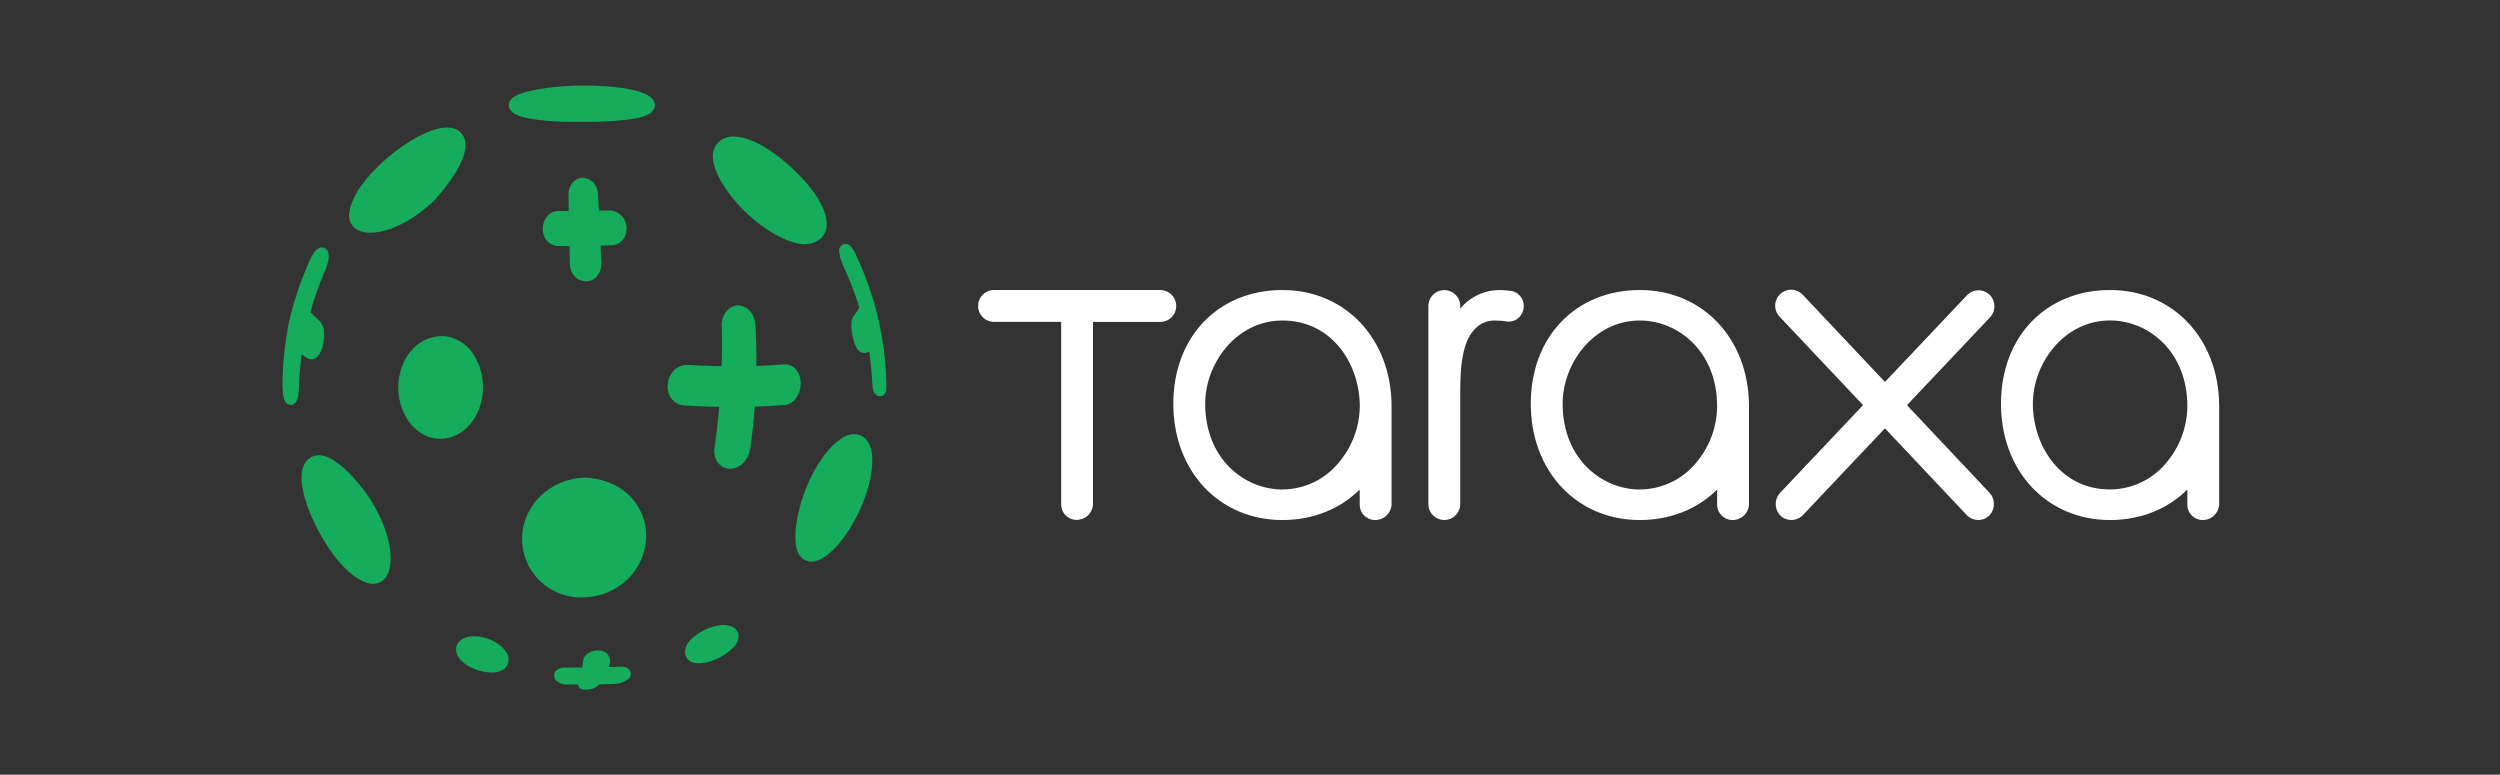 <svg width="1549" height="480" viewBox="0 0 1549 480" fill="none" xmlns="http://www.w3.org/2000/svg">
<rect x="0" y="0" width="1549" height="480" fill="#333333" stroke="none"/>
<path d="M1374.98 250.907C1374.6 209.609 1346.2 179.694 1307.42 179.694C1267.61 179.694 1239.82 208.645 1239.82 250.113C1239.82 291.884 1268.18 322.215 1307.42 322.215C1326.18 322.215 1343.06 315.483 1355.28 303.305V312.76C1355.28 315.267 1356.27 317.672 1358.05 319.445C1359.82 321.219 1362.22 322.215 1364.73 322.215C1367.33 322.25 1369.84 321.289 1371.75 319.531C1373.66 317.773 1374.82 315.35 1375 312.76V250.907H1374.98ZM1307.42 303.267C1276.33 303.267 1259.56 275.849 1259.56 250.075C1259.56 225.19 1278.79 198.547 1307.42 198.547C1330.62 198.547 1355.28 217.21 1355.28 251.758C1355.16 264.628 1350.51 277.045 1342.16 286.835C1337.92 291.948 1332.61 296.07 1326.61 298.909C1320.61 301.748 1314.06 303.236 1307.42 303.267Z" fill="white"/>
<path d="M1016.06 179.694C976.355 179.694 948.463 208.645 948.463 250.113C948.463 291.884 976.827 322.215 1016.06 322.215C1034.82 322.215 1051.73 315.483 1063.94 303.305V312.76C1063.94 315.267 1064.94 317.672 1066.71 319.445C1068.48 321.219 1070.89 322.215 1073.39 322.215C1075.99 322.255 1078.51 321.297 1080.42 319.538C1082.34 317.779 1083.5 315.353 1083.68 312.76V250.907C1083.25 209.609 1054.85 179.694 1016.06 179.694ZM1016.06 303.305C992.863 303.305 968.203 284.66 968.203 250.113C968.203 225.228 987.435 198.585 1016.06 198.585C1039.27 198.585 1063.94 217.248 1063.94 251.796C1063.81 264.669 1059.16 277.086 1050.8 286.873C1046.56 291.977 1041.26 296.09 1035.26 298.922C1029.26 301.755 1022.71 303.238 1016.08 303.267L1016.06 303.305Z" fill="white"/>
<path d="M794.596 179.694C754.884 179.694 726.992 208.645 726.992 250.113C726.992 291.884 755.356 322.215 794.596 322.215C813.352 322.215 830.255 315.483 842.471 303.305V312.76C842.471 315.267 843.467 317.672 845.243 319.445C847.015 321.219 849.419 322.215 851.927 322.215C854.527 322.255 857.043 321.297 858.955 319.538C860.867 317.779 862.035 315.353 862.215 312.76V250.907C861.779 209.609 833.375 179.694 794.596 179.694ZM794.596 303.305C771.392 303.305 746.736 284.66 746.736 250.113C746.736 225.228 765.964 198.585 794.596 198.585C825.68 198.604 842.531 225.966 842.531 251.758C842.375 264.643 837.687 277.061 829.291 286.835C825.068 291.947 819.772 296.068 813.78 298.908C807.788 301.747 801.244 303.235 794.612 303.267L794.596 303.305Z" fill="white"/>
<path d="M936.471 180.354C934.299 179.935 932.087 179.726 929.871 179.729C925.091 179.625 920.347 180.606 915.999 182.597C911.647 184.588 907.807 187.538 904.759 191.226V189.619C904.759 187.001 903.719 184.49 901.871 182.639C900.019 180.788 897.507 179.748 894.891 179.748C892.271 179.748 889.764 180.788 887.912 182.639C886.06 184.49 885.02 187.001 885.02 189.619V312.303C885.02 314.921 886.06 317.432 887.912 319.283C889.764 321.134 892.271 322.174 894.891 322.174C896.187 322.174 897.471 321.919 898.667 321.423C899.863 320.927 900.951 320.199 901.871 319.283C902.787 318.366 903.515 317.278 904.011 316.081C904.507 314.883 904.759 313.599 904.759 312.303V246.518C904.759 233.281 904.611 213.123 913.799 203.877C915.443 202.093 917.459 200.696 919.703 199.784C921.951 198.871 924.371 198.468 926.791 198.601C929.323 198.615 931.855 198.83 934.355 199.244C934.723 199.282 935.099 199.282 935.471 199.244C936.991 199.141 938.459 198.654 939.739 197.827C941.019 197 942.071 195.861 942.787 194.517C943.575 193.2 944.035 191.714 944.127 190.184C944.219 188.653 943.943 187.122 943.319 185.721C942.695 184.32 941.747 183.088 940.547 182.131C939.347 181.174 937.939 180.519 936.435 180.221L936.471 180.354Z" fill="white"/>
<path d="M1232.78 182.664C1231.84 181.746 1230.73 181.027 1229.5 180.547C1228.28 180.066 1226.97 179.836 1225.66 179.867C1224.35 179.899 1223.05 180.193 1221.85 180.731C1220.65 181.27 1219.57 182.043 1218.68 183.004L1167.93 236.65L1117.17 182.853C1116.3 181.866 1115.24 181.063 1114.05 180.492C1112.86 179.922 1111.57 179.595 1110.25 179.53C1108.94 179.466 1107.63 179.666 1106.39 180.118C1105.15 180.57 1104.01 181.266 1103.05 182.164C1102.09 183.061 1101.31 184.143 1100.77 185.345C1100.23 186.547 1099.94 187.844 1099.91 189.161C1099.88 190.479 1100.11 191.789 1100.59 193.014C1101.08 194.24 1101.8 195.356 1102.72 196.297L1154.35 251.021L1103.07 305.234C1101.27 307.104 1100.25 309.585 1100.22 312.175C1100.19 314.765 1101.13 317.272 1102.87 319.189C1103.79 320.139 1104.89 320.893 1106.11 321.407C1107.32 321.92 1108.63 322.182 1109.95 322.177C1111.3 322.173 1112.64 321.893 1113.88 321.353C1115.13 320.813 1116.24 320.026 1117.17 319.038L1167.91 265.392L1218.49 319.038C1219.42 320.026 1220.54 320.814 1221.79 321.354C1223.03 321.893 1224.37 322.174 1225.73 322.177C1227.05 322.178 1228.35 321.914 1229.57 321.401C1230.79 320.887 1231.88 320.135 1232.8 319.189C1234.54 317.267 1235.49 314.757 1235.45 312.165C1235.42 309.573 1234.4 307.091 1232.61 305.215L1181.56 251.04L1233.18 196.449C1234.91 194.545 1235.83 192.046 1235.76 189.476C1235.69 186.906 1234.62 184.464 1232.78 182.664Z" fill="white"/>
<path d="M719.012 179.694H615.901C613.281 179.694 610.773 180.734 608.921 182.586C607.069 184.437 606.029 186.947 606.029 189.565C606.029 192.183 607.069 194.693 608.921 196.545C610.773 198.396 613.281 199.436 615.901 199.436H657.501V312.665C657.501 315.173 658.497 317.578 660.269 319.351C662.045 321.124 664.449 322.12 666.957 322.12C669.553 322.16 672.065 321.201 673.977 319.442C675.889 317.683 677.049 315.257 677.225 312.665V199.473H718.921C721.536 199.473 724.048 198.434 725.9 196.583C727.748 194.731 728.788 192.221 728.788 189.603C728.788 186.985 727.748 184.474 725.9 182.623C724.048 180.772 721.536 179.732 718.921 179.732L719.012 179.694Z" fill="white"/>
<path d="M313.066 413.851C310.23 416.687 304.954 417.462 298.62 415.95C289.827 413.87 283.492 408.858 282.641 403.469C282.469 402.353 282.568 401.212 282.93 400.142C283.293 399.073 283.907 398.106 284.721 397.324C285.284 396.746 285.92 396.244 286.612 395.83C288.218 394.972 289.98 394.445 291.793 394.279C302.836 393.637 310.911 399.744 313.445 403.734C314.457 405.034 315.034 406.619 315.095 408.265C315.156 409.911 314.698 411.534 313.785 412.905C313.572 413.24 313.332 413.556 313.066 413.851Z" fill="#15AC5B"/>
<path d="M453.639 401.84C453.329 402.162 453.001 402.465 452.656 402.748C445.3 409.253 433.992 412.713 428.452 410.142C427.207 409.589 426.158 408.675 425.44 407.519C424.721 406.362 424.367 405.016 424.424 403.656C424.727 400.642 426.176 397.86 428.47 395.884C433.408 391.19 439.714 388.196 446.472 387.337C447.547 387.224 448.631 387.224 449.706 387.337C454.641 387.753 456.475 390.079 457.269 391.951C458.858 396.319 455.19 400.441 454.036 401.614L453.639 401.84Z" fill="#15AC5B"/>
<path d="M289.695 264.595C286.454 267.877 282.36 270.188 277.876 271.27C268.724 273.426 259.553 269.644 253.294 261.172C249.406 255.504 247.161 248.871 246.807 242.007C246.453 235.142 248.005 228.313 251.29 222.276C252.654 219.832 254.353 217.592 256.339 215.619C258.881 213.026 261.967 211.028 265.374 209.769C268.781 208.51 272.424 208.022 276.042 208.339C279.368 208.801 282.564 209.942 285.43 211.693C288.296 213.443 290.771 215.764 292.701 218.512C298.259 226.666 300.41 236.668 298.696 246.385C297.648 253.239 294.504 259.6 289.695 264.595Z" fill="#15AC5B"/>
<path d="M369.398 171.675C368.448 172.651 367.291 173.4 366.013 173.869C364.178 174.45 362.212 174.467 360.368 173.918C358.523 173.368 356.887 172.277 355.67 170.787C354.067 168.783 353.153 166.316 353.06 163.752L352.871 152.407C350.432 152.407 347.973 152.407 345.534 152.407H345.213C343.233 152.21 341.361 151.415 339.844 150.128C338.328 148.841 337.239 147.123 336.722 145.202C336.157 143.158 336.119 141.003 336.611 138.94C337.104 136.876 338.112 134.971 339.54 133.403L340.202 132.798C341.628 131.627 343.375 130.915 345.213 130.755H345.515H352.399L352.209 120.733C352.169 117.758 353.249 114.875 355.235 112.659C356.649 111.264 358.483 110.373 360.454 110.125H360.719H361.437H361.626C364.519 110.465 369.511 112.186 370.514 119.901C370.74 123.57 370.93 127.068 371.1 130.547L377.926 130.358H378.229C381.143 130.646 383.825 132.073 385.692 134.329C387.558 136.585 388.458 139.487 388.194 142.404C388.114 144.966 387.083 147.406 385.301 149.249C383.86 150.672 382.007 151.604 380.006 151.915H379.855H379.685C377.075 152.028 374.579 152.104 372.121 152.18C372.291 155.716 372.442 159.309 372.594 162.92C372.715 166.144 371.568 169.287 369.398 171.675Z" fill="#15AC5B"/>
<path d="M460.352 287.022C458.601 288.824 456.311 290.006 453.828 290.388C451.856 290.674 449.843 290.337 448.07 289.426C446.298 288.514 444.854 287.072 443.939 285.302C442.742 282.905 442.3 280.202 442.672 277.549C443.92 269.097 444.922 260.531 445.659 252.04H442.558C436.451 251.889 430.211 251.624 424.027 251.246C421.649 251.095 419.384 250.174 417.575 248.622C415.767 247.069 414.514 244.97 414.005 242.642C413.478 240.309 413.531 237.882 414.161 235.574C414.791 233.266 415.977 231.148 417.617 229.406C418.14 228.875 418.717 228.4 419.337 227.987C421.201 226.773 423.373 226.117 425.597 226.096H425.805C432.12 226.456 438.209 226.72 443.939 226.853H447.153C447.399 218.457 447.418 209.967 447.153 201.59C447.1 198.113 448.348 194.741 450.652 192.135C452.294 190.471 454.455 189.417 456.778 189.147H457.118C463.113 189.431 467.405 194.121 468.048 201.06C468.54 209.626 468.767 218.23 468.691 226.72C474.723 226.531 480.566 226.191 486.088 225.718C487.352 225.658 488.614 225.874 489.786 226.35C490.959 226.827 492.013 227.554 492.876 228.479C494.074 229.916 494.974 231.578 495.523 233.367C496.071 235.156 496.258 237.036 496.072 238.898C495.771 242.311 494.386 245.537 492.12 248.107C490.661 249.595 488.755 250.564 486.693 250.868C480.566 251.397 474.213 251.757 467.67 251.965C467.008 260.871 466.044 269.758 464.796 278.438C464.167 281.666 462.625 284.646 460.352 287.022Z" fill="#15AC5B"/>
<path d="M182.913 249.658C182.499 250.097 181.987 250.431 181.418 250.632C180.848 250.833 180.24 250.894 179.642 250.811C179.041 250.733 178.467 250.52 177.959 250.189C177.452 249.859 177.025 249.419 176.711 248.901C175.425 246.103 174.82 241.66 175.047 235.495C175.25 225.598 176.198 215.731 177.883 205.977C180.341 189.393 187.678 171.014 191.819 161.54C192.707 159.227 193.987 157.085 195.601 155.205C196.001 154.793 196.445 154.425 196.925 154.109C197.673 153.566 198.58 153.286 199.504 153.313C200.427 153.341 201.316 153.674 202.031 154.26C204.602 156.378 204.281 161.105 200.991 168.726C197.559 176.718 194.666 184.93 192.33 193.308C193.682 194.926 195.19 196.408 196.83 197.733C198.788 199.277 200.129 201.47 200.612 203.916C201.038 207.275 200.852 210.683 200.064 213.976C199.585 216.568 198.431 218.988 196.717 220.991C195.86 221.92 194.694 222.504 193.436 222.633C192.179 222.762 190.918 222.427 189.891 221.691C188.873 220.981 187.895 220.218 186.96 219.403C185.994 226.363 185.394 233.369 185.163 240.392C185.163 240.392 185.201 247.445 182.913 249.658Z" fill="#15AC5B"/>
<path d="M389.309 358.461C383.475 364.249 376.003 368.104 367.904 369.504C351.737 372.454 336.666 365.874 328.553 352.334C325.359 346.971 323.612 340.87 323.482 334.629C323.353 328.387 324.847 322.219 327.816 316.728C329.58 313.384 331.836 310.324 334.51 307.651C341.892 300.485 351.667 296.309 361.948 295.928C374.844 296.381 385.679 301.392 392.619 310.015C395.772 313.926 398.047 318.47 399.291 323.338C400.533 328.206 400.715 333.284 399.823 338.228C398.466 345.887 394.797 352.948 389.309 358.461Z" fill="#15AC5B"/>
<path d="M516.457 340.422C511.881 344.998 507.456 347.57 503.655 347.986C501.841 348.148 500.02 347.753 498.436 346.854C496.852 345.956 495.578 344.596 494.786 342.956C488.338 330.967 498.19 293.791 515.587 276.489C517.485 274.563 519.583 272.845 521.846 271.365C523.412 270.328 525.165 269.609 527.008 269.247C528.783 268.842 530.634 268.925 532.365 269.487C534.097 270.05 535.643 271.071 536.841 272.442C541.814 278.115 541.682 291.219 536.539 306.479C532.076 319.602 524.38 332.669 516.457 340.516V340.422Z" fill="#15AC5B"/>
<path d="M268.667 124.593L267.798 125.425C249.209 142.443 230.716 146.981 222.037 142.689C220.11 141.781 218.523 140.284 217.503 138.414C216.483 136.545 216.084 134.4 216.364 132.289C217.064 124.29 223.001 114.325 233.08 104.246C242.535 94.697 254.693 86.169 264.564 81.99C273.527 78.208 280.486 78.019 284.665 81.422C285.865 82.419 286.828 83.672 287.482 85.088C288.136 86.505 288.466 88.05 288.447 89.61C288.844 103.509 268.856 124.385 268.667 124.593Z" fill="#15AC5B"/>
<path d="M237.959 358.936C236.643 360.225 234.994 361.122 233.198 361.526C231.4 361.931 229.526 361.826 227.786 361.224C216.988 358.104 207.363 345.321 202.598 337.965C195.507 327.073 189.834 314.121 187.773 304.193C185.882 295.249 186.828 288.593 190.439 284.981C190.653 284.765 190.88 284.563 191.12 284.376C192.289 283.415 193.658 282.726 195.126 282.36C196.595 281.993 198.127 281.959 199.61 282.258C211.051 284.149 225.932 303.456 230.055 310.263C243.291 331.915 244.482 350.616 238.923 357.877C238.627 358.252 238.305 358.606 237.959 358.936Z" fill="#15AC5B"/>
<path d="M547.941 244.251C549.397 242.814 549.397 241.717 548.981 232.263V231.62C548.464 221.768 547.2 211.97 545.199 202.31C544.049 196.568 542.61 190.888 540.887 185.292C538.125 176.123 534.7 167.168 530.638 158.497C529.717 156.356 528.515 154.346 527.065 152.522C526.694 152.102 526.241 151.762 525.733 151.525C525.226 151.287 524.675 151.157 524.115 151.141C523.554 151.126 522.995 151.225 522.473 151.432C521.951 151.639 521.476 151.95 521.078 152.346C520.68 152.742 520.367 153.215 520.158 153.736C519.948 154.258 519.847 154.816 519.86 155.377C520.28 158.998 521.329 162.518 522.961 165.777C526.67 173.791 529.828 182.049 532.416 190.492C531.509 192.355 530.351 194.086 528.974 195.635L528.804 195.862L528.653 196.108C528.205 196.932 527.88 197.818 527.689 198.736C526.951 202.821 528.464 215.018 532.832 217.929C533.613 218.46 534.535 218.744 535.479 218.744C536.423 218.744 537.346 218.46 538.127 217.929H538.24L538.524 217.683C539.375 223.356 540.017 229.615 540.415 236.782C540.755 241.888 541.341 244.346 544.045 245.31C544.728 245.52 545.457 245.531 546.146 245.344C546.835 245.157 547.457 244.778 547.941 244.251Z" fill="#15AC5B"/>
<path d="M358.449 425.062C358.298 424.777 358.189 424.472 358.128 424.155H351.737C349.143 424.292 346.597 423.425 344.627 421.734C344.215 421.323 343.889 420.836 343.667 420.298C343.444 419.762 343.33 419.186 343.33 418.605C343.33 418.024 343.444 417.448 343.667 416.911C343.889 416.374 344.215 415.886 344.627 415.475C346.126 414.146 348.091 413.466 350.091 413.584C353.665 413.584 357.182 413.584 360.662 413.584C360.889 412.28 361.115 410.804 361.323 409.178C361.559 407.886 362.186 406.698 363.12 405.774C365.232 403.908 367.981 402.926 370.797 403.033C371.853 402.973 372.908 403.148 373.889 403.543C374.87 403.938 375.751 404.546 376.47 405.321C377.123 406.096 377.589 407.01 377.832 407.994C378.074 408.978 378.087 410.004 377.869 410.994C377.68 411.92 377.529 412.658 377.359 413.32L384.809 413.074C386.049 412.994 387.29 413.222 388.421 413.736C389.031 414.032 389.562 414.47 389.97 415.012C390.378 415.555 390.65 416.187 390.766 416.856C390.861 417.546 390.791 418.249 390.561 418.906C390.33 419.564 389.947 420.158 389.442 420.638C386.934 422.576 383.874 423.668 380.706 423.758C377.548 423.871 374.409 423.966 371.251 424.041C370.055 425.293 368.576 426.239 366.94 426.802C365.214 427.22 363.435 427.373 361.664 427.256C358.96 426.84 358.771 425.97 358.449 425.062Z" fill="#15AC5B"/>
<path d="M403.983 69.224C402.206 71.021 396.76 76.448 348.162 75.408C320.384 74.216 316.016 69.981 315.317 65.953C315.19 65.067 315.28 64.163 315.58 63.32C315.879 62.477 316.38 61.719 317.037 61.112C318.454 59.85 320.114 58.891 321.916 58.295C329.518 55.345 344.645 53.227 359.565 53C366.353 53 400.485 53 405.174 62.7C405.591 63.558 405.778 64.508 405.718 65.459C405.659 66.41 405.354 67.329 404.834 68.127C404.598 68.528 404.312 68.897 403.983 69.224Z" fill="#15AC5B"/>
<path d="M508.892 147.417C506.615 149.555 503.698 150.884 500.591 151.199C486.503 153.09 457.099 133.235 445.148 109.295C439.305 97.609 441.896 91.332 445.148 88.136L445.394 87.89C454.452 79.457 474.193 87.493 494.558 107.859C510.896 124.234 516.531 139.778 508.892 147.417Z" fill="#15AC5B"/>
</svg>
